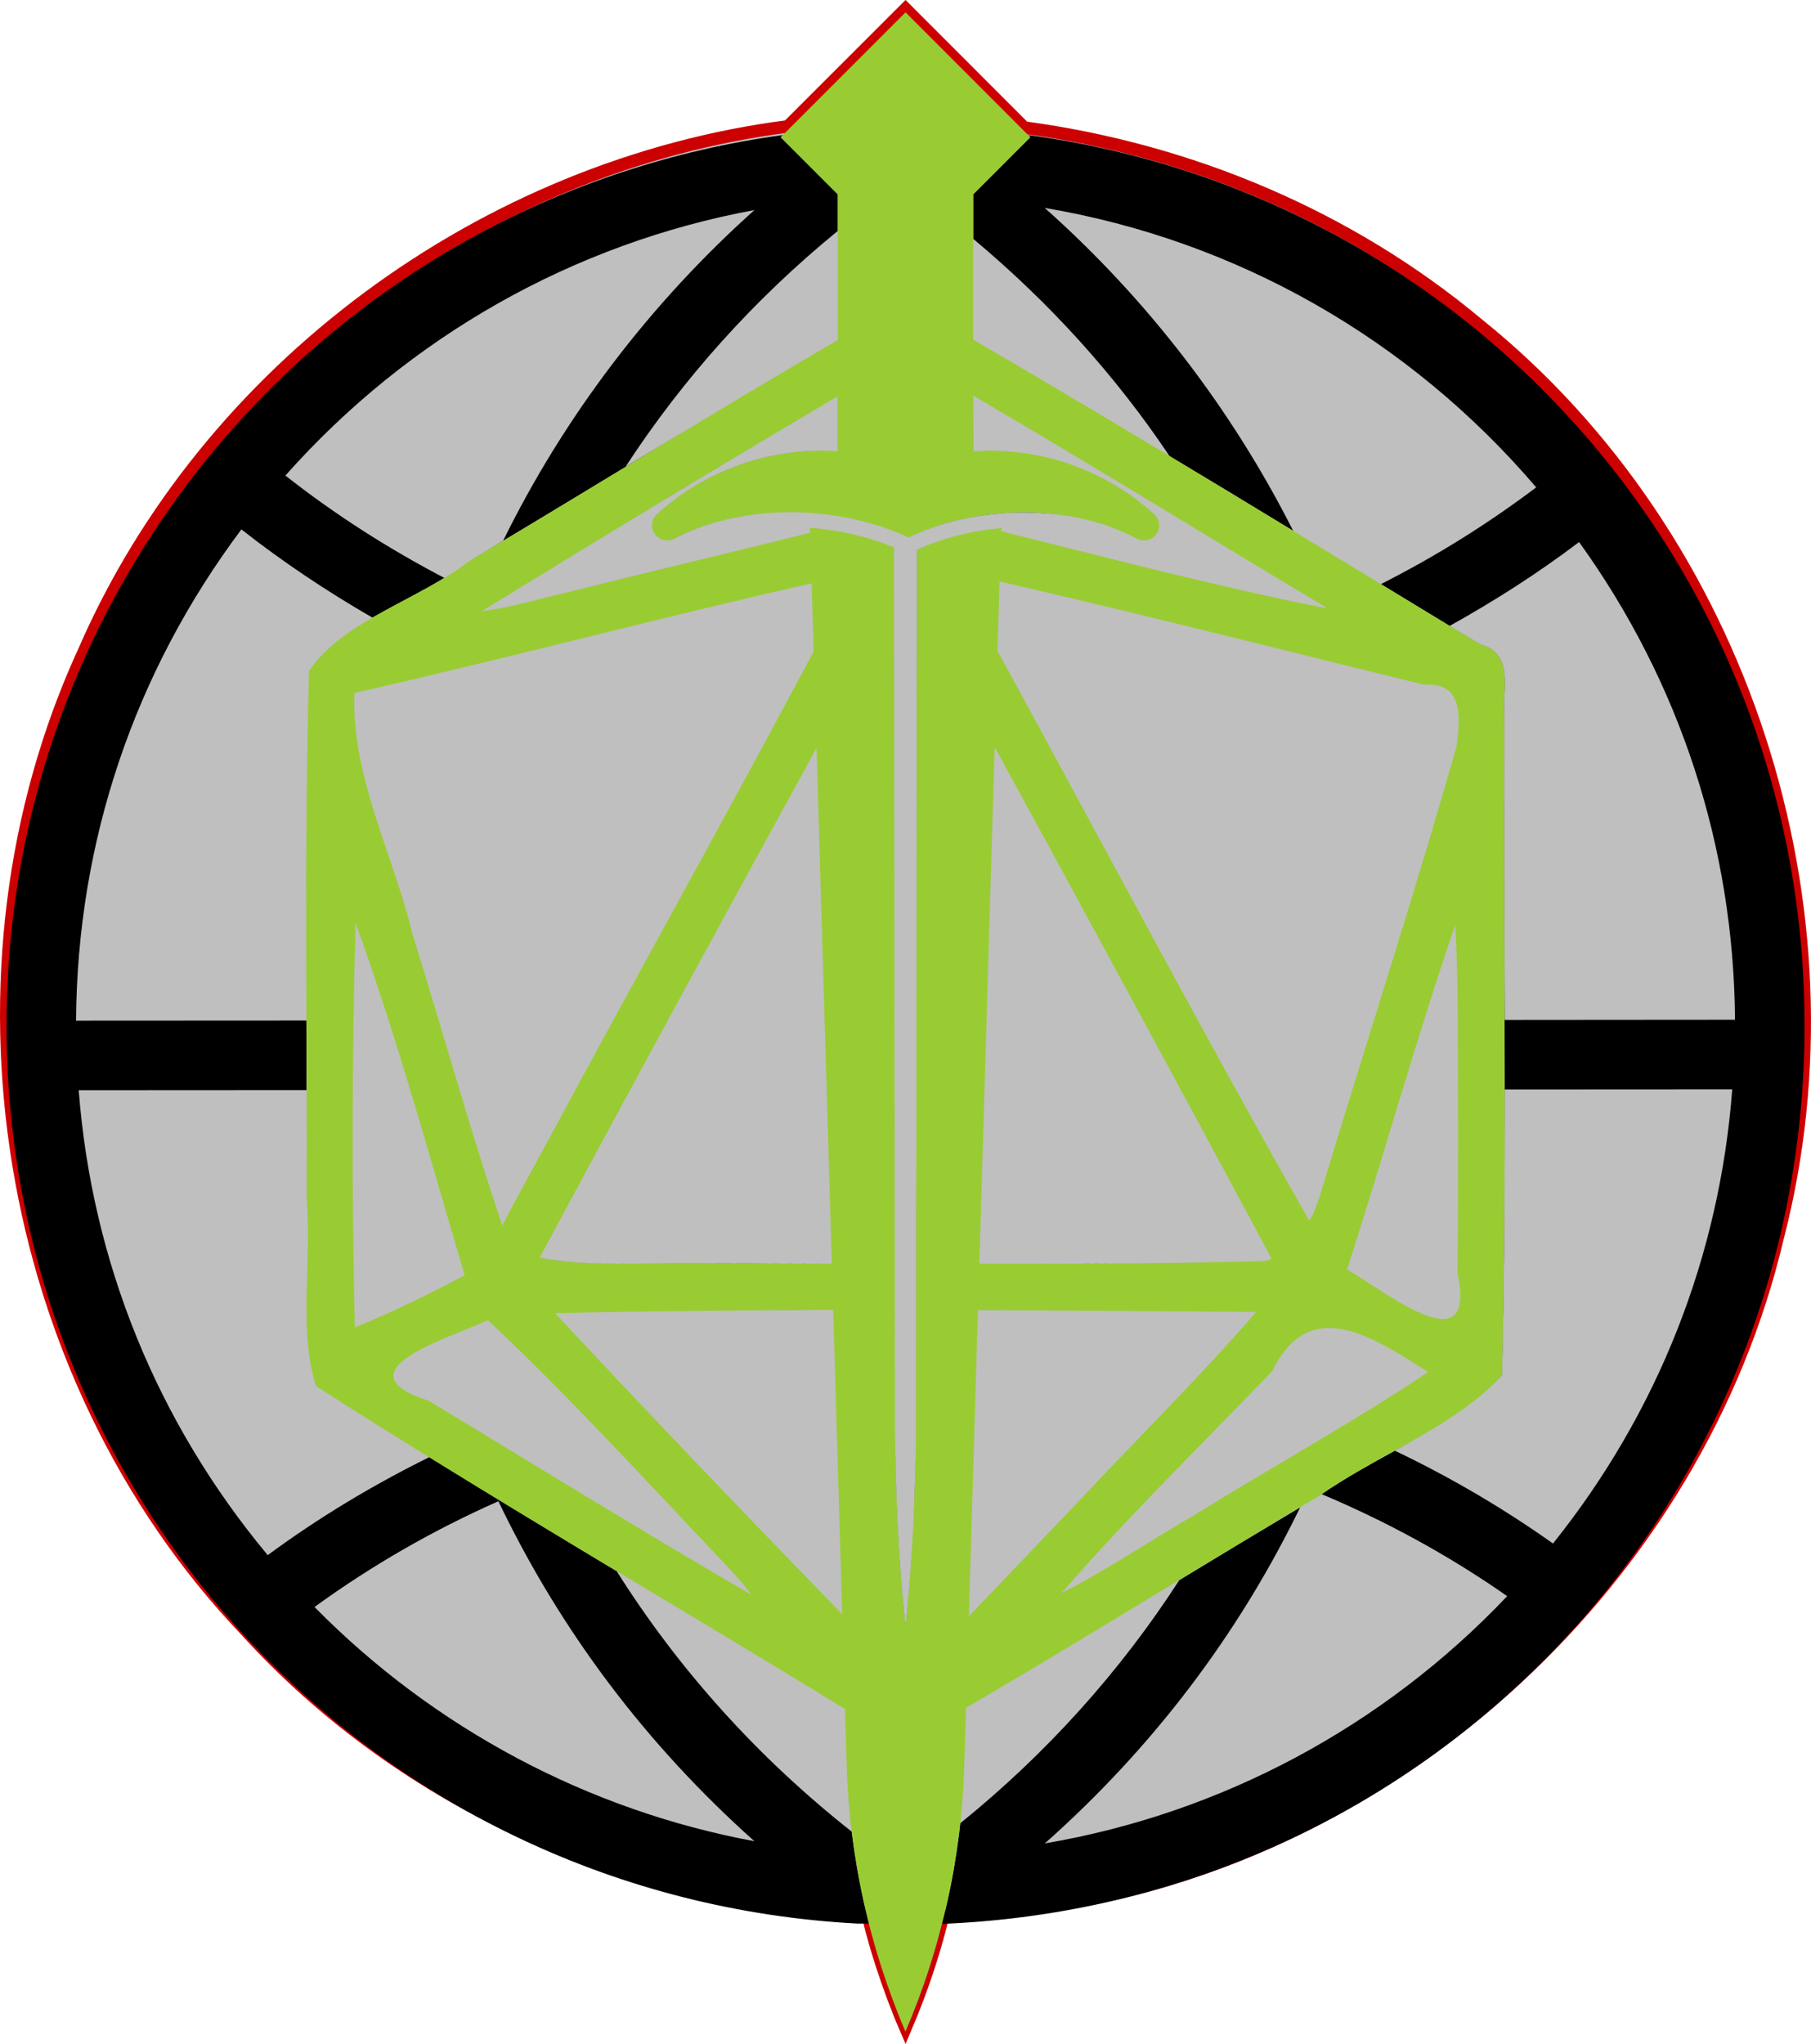<?xml version="1.0" encoding="UTF-8" standalone="no"?>
<!-- Created with Inkscape (http://www.inkscape.org/) -->

<svg
   width="30.217mm"
   height="34.097mm"
   viewBox="0 0 30.217 34.097"
   version="1.1"
   id="svg1"
   inkscape:version="1.3 (0e150ed6c4, 2023-07-21)"
   sodipodi:docname="all-play-rpg.svg"
   xmlns:inkscape="http://www.inkscape.org/namespaces/inkscape"
   xmlns:sodipodi="http://sodipodi.sourceforge.net/DTD/sodipodi-0.dtd"
   xmlns="http://www.w3.org/2000/svg"
   xmlns:svg="http://www.w3.org/2000/svg">
  <sodipodi:namedview
     id="namedview1"
     pagecolor="#ffffff"
     bordercolor="#000000"
     borderopacity="0.25"
     inkscape:showpageshadow="2"
     inkscape:pageopacity="0.0"
     inkscape:pagecheckerboard="0"
     inkscape:deskcolor="#d1d1d1"
     inkscape:document-units="mm"
     inkscape:zoom="1.9578168"
     inkscape:cx="39.074137"
     inkscape:cy="92.705304"
     inkscape:window-width="1920"
     inkscape:window-height="991"
     inkscape:window-x="-9"
     inkscape:window-y="-9"
     inkscape:window-maximized="1"
     inkscape:current-layer="layer1"
     showgrid="false" />
  <defs
     id="defs1" />
  <g
     inkscape:label="Layer 1"
     inkscape:groupmode="layer"
     id="layer1"
     transform="translate(-89.958,-131.498)">
    <g
       id="g2">
      <path
         id="path2401"
         style="fill:#bfbfbf;stroke:#cc0000;stroke-width:0.209"
         d="m 105.067,131.645 -1.962,1.961 c -5.063,0.65 -9.693,4.043 -11.739,8.744 -2.46,5.341 -1.368,12.071 2.687,16.338 2.644,2.918 6.483,4.609 10.392,4.779 0.019,0.078 0.036,0.157 0.057,0.235 0.05,0.185 0.104,0.368 0.163,0.55 0.059,0.182 0.121,0.363 0.188,0.543 0.067,0.18 0.138,0.358 0.214,0.534 0.075,-0.177 0.147,-0.355 0.214,-0.534 0.067,-0.18 0.13,-0.36 0.188,-0.543 0.059,-0.182 0.113,-0.366 0.162,-0.55 0.02,-0.075 0.037,-0.151 0.056,-0.226 0.625,-0.025 1.249,-0.089 1.867,-0.195 5.765,-0.878 10.726,-5.458 12.063,-11.134 1.422,-5.485 -0.572,-11.681 -4.998,-15.24 -2.154,-1.8 -4.808,-2.91 -7.572,-3.281 z" />
      <path
         id="path2400"
         style="fill:#000000;fill-opacity:1;fill-rule:nonzero;stroke:none;stroke-width:0.03"
         d="M 105.067 131.705 L 103.02 133.751 C 95.659 134.752 90.067 141.039 90.067 148.607 C 90.067 156.597 96.297 163.164 104.264 163.586 L 104.459 163.586 C 104.474 163.644 104.486 163.703 104.502 163.761 C 104.552 163.946 104.606 164.129 104.665 164.311 C 104.665 164.312 104.665 164.312 104.665 164.312 C 104.607 164.13 104.552 163.946 104.503 163.761 C 104.453 163.576 104.408 163.391 104.366 163.204 C 104.325 163.017 104.288 162.83 104.256 162.642 C 104.224 162.453 104.196 162.263 104.172 162.073 C 104.171 162.067 104.171 162.06 104.17 162.053 C 102.614 160.827 101.285 159.354 100.248 157.708 C 99.202 157.08 98.159 156.447 97.122 155.805 C 96.174 156.273 95.269 156.818 94.425 157.44 C 92.578 155.222 91.492 152.549 91.271 149.684 L 95.073 149.682 C 95.072 149.295 95.072 148.908 95.07 148.522 L 91.227 148.524 C 91.245 145.542 92.197 142.716 93.986 140.329 C 94.68 140.875 95.414 141.363 96.174 141.802 C 96.213 141.779 96.251 141.757 96.29 141.734 C 96.278 141.741 96.266 141.749 96.254 141.756 C 96.624 141.547 97.014 141.355 97.371 141.138 C 96.44 140.651 95.549 140.083 94.72 139.431 C 96.778 137.112 99.528 135.56 102.546 135.002 C 100.802 136.563 99.374 138.443 98.354 140.516 C 98.164 140.63 97.976 140.746 97.786 140.859 C 97.657 140.959 97.516 141.05 97.371 141.138 C 97.516 141.05 97.657 140.959 97.786 140.859 C 99.017 140.127 100.24 139.38 101.467 138.639 C 101.111 138.854 100.753 139.067 100.397 139.282 C 101.357 137.809 102.549 136.483 103.937 135.35 L 103.937 134.74 L 102.984 133.787 L 105.067 131.705 z M 101.467 138.639 C 102.288 138.144 103.109 137.65 103.937 137.168 C 103.109 137.65 102.288 138.144 101.467 138.639 z M 96.254 141.756 C 96.147 141.816 96.042 141.878 95.94 141.943 C 96.042 141.878 96.147 141.816 96.254 141.756 z M 95.94 141.943 C 95.896 141.971 95.854 142.001 95.812 142.031 C 95.854 142.001 95.896 141.971 95.94 141.943 z M 95.812 142.031 C 95.716 142.096 95.625 142.167 95.538 142.24 C 95.625 142.167 95.716 142.096 95.812 142.031 z M 95.538 142.24 C 95.49 142.28 95.441 142.319 95.397 142.362 C 95.441 142.319 95.49 142.28 95.538 142.24 z M 95.397 142.362 C 95.377 142.381 95.358 142.4 95.339 142.42 C 95.358 142.4 95.377 142.381 95.397 142.362 z M 95.339 142.42 C 95.258 142.504 95.181 142.592 95.115 142.688 C 95.181 142.592 95.258 142.504 95.339 142.42 z M 104.665 164.312 C 104.724 164.494 104.786 164.675 104.853 164.854 C 104.92 165.033 104.991 165.211 105.067 165.388 C 104.991 165.212 104.92 165.033 104.854 164.854 C 104.787 164.674 104.724 164.494 104.665 164.312 z M 105.067 165.388 C 105.067 165.388 105.067 165.388 105.067 165.388 C 105.067 165.389 105.067 165.389 105.067 165.389 C 105.143 165.212 105.214 165.034 105.281 164.854 C 105.348 164.674 105.411 164.494 105.47 164.312 C 105.528 164.13 105.582 163.946 105.632 163.761 C 105.647 163.704 105.659 163.647 105.674 163.59 L 105.673 163.59 C 105.659 163.647 105.647 163.704 105.631 163.761 C 105.582 163.946 105.527 164.129 105.469 164.311 C 105.411 164.494 105.348 164.674 105.281 164.854 C 105.214 165.033 105.142 165.211 105.067 165.388 z M 105.674 163.59 L 105.705 163.59 C 113.763 163.252 120.067 156.684 120.067 148.607 C 120.067 141.01 114.486 134.747 107.114 133.751 L 107.15 133.787 L 106.197 134.74 L 106.197 135.483 C 107.465 136.542 108.57 137.759 109.472 139.107 C 109.507 139.128 109.542 139.149 109.577 139.17 C 109.863 139.342 110.148 139.512 110.433 139.684 C 110.801 139.906 111.167 140.13 111.535 140.353 C 110.512 138.329 109.107 136.494 107.389 134.966 C 110.583 135.506 113.466 137.142 115.59 139.628 C 114.774 140.244 113.906 140.783 112.999 141.242 C 113.381 141.474 113.764 141.707 114.146 141.939 C 114.894 141.523 115.618 141.061 116.303 140.542 L 116.306 140.541 C 117.989 142.878 118.887 145.627 118.907 148.509 L 115.065 148.512 C 115.061 146.819 115.051 145.126 115.058 143.434 C 115.022 142.992 115.234 142.405 114.647 142.242 C 114.48 142.141 114.313 142.04 114.146 141.939 C 114.146 141.939 114.145 141.939 114.145 141.939 C 114.312 142.04 114.478 142.142 114.645 142.243 C 115.232 142.406 115.02 142.992 115.056 143.434 C 115.048 145.508 115.062 147.584 115.062 149.659 C 115.062 149.418 115.065 149.176 115.065 148.935 L 115.065 148.568 C 115.066 148.936 115.064 149.304 115.064 149.672 L 118.861 149.67 C 118.65 152.453 117.619 155.064 115.87 157.246 C 115.04 156.657 114.156 156.139 113.232 155.698 C 112.812 155.93 112.391 156.161 112.012 156.423 C 113.103 156.883 114.143 157.451 115.106 158.124 C 113.039 160.304 110.329 161.749 107.391 162.249 C 109.191 160.652 110.618 158.769 111.651 156.644 C 110.977 157.045 110.305 157.451 109.634 157.858 C 108.651 159.381 107.416 160.752 105.979 161.914 C 105.973 161.967 105.969 162.02 105.963 162.073 C 105.939 162.263 105.911 162.453 105.879 162.642 C 105.847 162.83 105.81 163.017 105.769 163.204 C 105.74 163.333 105.706 163.462 105.674 163.59 z M 113.232 155.698 C 113.377 155.618 113.52 155.537 113.662 155.455 C 113.52 155.537 113.376 155.617 113.231 155.697 C 113.232 155.698 113.232 155.698 113.232 155.698 z M 113.662 155.455 C 113.701 155.432 113.739 155.41 113.778 155.387 C 113.739 155.41 113.701 155.432 113.662 155.455 z M 113.778 155.387 C 113.893 155.319 114.006 155.248 114.117 155.176 C 114.006 155.248 113.893 155.319 113.778 155.387 z M 114.117 155.176 C 114.157 155.149 114.198 155.123 114.238 155.095 C 114.198 155.123 114.157 155.149 114.117 155.176 z M 114.238 155.095 C 114.348 155.021 114.452 154.942 114.554 154.862 C 114.452 154.942 114.348 155.021 114.238 155.095 z M 114.554 154.862 C 114.588 154.835 114.623 154.809 114.656 154.782 C 114.623 154.809 114.588 154.835 114.554 154.862 z M 114.656 154.782 C 114.786 154.673 114.91 154.559 115.02 154.436 C 115.057 152.848 115.065 151.26 115.064 149.672 L 115.062 149.672 C 115.062 151.26 115.055 152.848 115.018 154.436 C 114.908 154.559 114.785 154.673 114.656 154.782 z M 109.577 139.17 C 110.686 139.837 111.792 140.508 112.897 141.181 C 111.792 140.508 110.686 139.837 109.577 139.17 z M 109.472 139.107 C 108.426 138.478 107.377 137.852 106.322 137.237 C 107.377 137.852 108.426 138.478 109.472 139.107 z M 106.322 137.237 C 106.28 137.212 106.239 137.187 106.197 137.163 L 106.197 137.163 C 106.239 137.188 106.28 137.212 106.322 137.237 z M 106.197 138.098 L 106.198 139.026 C 106.198 139.026 106.198 139.026 106.199 139.026 L 106.197 138.098 z M 106.199 139.026 C 106.748 138.989 107.296 139.064 107.81 139.242 C 107.296 139.064 106.748 138.989 106.199 139.026 z M 103.938 138.107 C 101.946 139.283 99.962 140.484 97.999 141.694 C 99.962 140.484 101.946 139.284 103.938 138.107 L 103.938 139.026 C 103.939 139.026 103.939 139.026 103.939 139.026 L 103.939 138.107 C 103.939 138.107 103.938 138.107 103.938 138.107 z M 97.999 141.694 C 98.529 141.625 99.046 141.461 99.568 141.344 C 99.046 141.461 98.529 141.625 97.999 141.694 z M 103.527 139.019 C 102.57 139.051 101.643 139.42 100.924 140.073 C 101.744 139.329 102.835 138.954 103.932 139.026 C 103.797 139.017 103.661 139.014 103.527 139.019 z M 100.924 140.073 C 100.923 140.073 100.923 140.072 100.923 140.073 C 100.858 140.131 100.832 140.213 100.841 140.291 C 100.832 140.213 100.859 140.131 100.924 140.073 z M 103.123 140.044 C 102.433 140.046 101.756 140.192 101.206 140.485 C 101.142 140.519 101.068 140.517 101.001 140.491 C 101.068 140.517 101.142 140.519 101.206 140.486 C 102.169 139.973 103.521 139.91 104.647 140.278 C 104.164 140.12 103.64 140.042 103.123 140.044 z M 107.059 140.044 C 106.392 140.041 105.713 140.182 105.114 140.462 C 105.114 140.462 105.114 140.463 105.114 140.463 C 105.987 140.054 107.029 139.945 107.956 140.141 C 107.665 140.08 107.364 140.045 107.059 140.044 z M 109.213 140.073 C 109.246 140.102 109.269 140.137 109.282 140.174 C 109.268 140.137 109.246 140.102 109.214 140.073 C 109.214 140.072 109.214 140.073 109.213 140.073 z M 109.282 140.174 C 109.31 140.249 109.3 140.334 109.257 140.4 C 109.301 140.334 109.31 140.25 109.282 140.174 z M 103.473 140.305 L 103.476 140.385 C 103.477 140.385 103.477 140.385 103.477 140.385 L 103.474 140.305 C 103.583 140.313 103.692 140.326 103.8 140.341 C 103.692 140.326 103.583 140.312 103.473 140.305 z M 106.663 140.308 L 106.661 140.359 L 106.664 140.308 C 106.663 140.308 106.663 140.308 106.663 140.308 z M 106.661 140.359 C 108.462 140.807 110.258 141.284 112.075 141.643 C 110.258 141.284 108.462 140.807 106.661 140.359 z M 109.166 140.483 C 109.093 140.523 109.004 140.525 108.931 140.485 C 108.931 140.486 108.931 140.486 108.931 140.486 C 109.005 140.525 109.094 140.523 109.166 140.483 z M 105.592 140.536 C 105.478 140.575 105.367 140.62 105.259 140.669 L 105.243 155.321 C 105.243 155.61 105.235 155.898 105.227 156.183 C 105.219 156.468 105.206 156.751 105.193 157.031 C 105.177 157.31 105.16 157.587 105.139 157.859 C 105.118 158.129 105.095 158.395 105.068 158.656 C 105.068 158.658 105.068 158.66 105.069 158.662 C 105.096 158.399 105.119 158.131 105.14 157.859 C 105.161 157.587 105.177 157.31 105.193 157.031 C 105.206 156.751 105.22 156.468 105.228 156.183 C 105.236 155.898 105.244 155.61 105.244 155.321 L 105.26 140.669 C 105.368 140.62 105.48 140.575 105.593 140.536 C 105.593 140.536 105.592 140.536 105.592 140.536 z M 105.068 158.656 C 105.041 158.395 105.016 158.129 104.995 157.859 C 104.974 157.587 104.957 157.31 104.942 157.031 C 104.926 156.751 104.915 156.468 104.907 156.183 C 104.899 155.898 104.894 155.61 104.891 155.321 L 104.875 140.63 C 104.875 140.63 104.875 140.63 104.875 140.63 L 104.891 155.321 C 104.893 155.61 104.898 155.898 104.906 156.183 C 104.914 156.468 104.925 156.751 104.941 157.031 C 104.956 157.31 104.973 157.587 104.994 157.859 C 105.015 158.131 105.04 158.399 105.067 158.662 C 105.068 158.66 105.068 158.658 105.068 158.656 z M 95.115 142.692 C 95.09 143.571 95.079 144.451 95.073 145.331 C 95.079 144.451 95.09 143.571 95.115 142.692 z M 95.073 145.331 C 95.07 145.733 95.07 146.135 95.07 146.538 C 95.07 146.135 95.071 145.733 95.073 145.331 z M 95.07 146.538 C 95.069 147.156 95.068 147.774 95.07 148.391 C 95.068 147.773 95.069 147.156 95.07 146.538 z M 95.884 143.576 C 95.913 143.919 95.98 144.255 96.068 144.588 C 95.98 144.255 95.913 143.919 95.884 143.576 z M 95.89 146.89 C 95.859 148.014 95.843 149.14 95.841 150.265 C 95.843 149.14 95.859 148.014 95.89 146.89 z M 95.841 150.265 C 95.839 151.391 95.851 152.516 95.877 153.64 C 95.851 152.516 95.839 151.391 95.841 150.265 z M 98.961 152.479 C 98.961 152.479 98.961 152.479 98.961 152.48 C 99.635 152.609 100.365 152.575 101.085 152.567 C 100.366 152.575 99.635 152.608 98.961 152.479 z M 101.095 152.567 C 101.336 152.564 101.575 152.565 101.811 152.575 C 102.486 152.572 103.162 152.574 103.837 152.577 C 103.162 152.574 102.486 152.571 101.811 152.574 C 101.575 152.564 101.336 152.564 101.095 152.567 z M 108.673 152.574 C 107.882 152.58 107.09 152.58 106.298 152.579 L 106.298 152.579 C 107.09 152.581 107.882 152.58 108.673 152.574 z M 111.811 153.709 C 111.733 153.74 111.657 153.782 111.584 153.839 C 111.657 153.782 111.733 153.74 111.811 153.709 z M 111.584 153.839 C 111.512 153.896 111.442 153.968 111.375 154.056 C 111.442 153.968 111.512 153.896 111.584 153.839 z M 96.666 154.209 C 96.596 154.269 96.547 154.331 96.529 154.394 C 96.547 154.331 96.596 154.269 96.666 154.209 z M 96.529 154.394 C 96.512 154.456 96.525 154.52 96.578 154.583 C 96.525 154.52 96.512 154.456 96.529 154.394 z M 98.274 156.541 C 99.306 158.697 100.74 160.601 102.545 162.212 C 99.774 161.698 97.199 160.33 95.206 158.305 C 96.157 157.614 97.188 157.021 98.274 156.541 z M 109.614 157.87 C 108.44 158.583 107.265 159.295 106.078 159.987 C 107.265 159.295 108.44 158.583 109.614 157.87 z " />
      <path
         id="path1"
         style="fill:#99cc33;fill-opacity:1;stroke-width:0.209"
         d="m 105.067,131.704 -2.083,2.083 0.953,0.953 v 2.429 c -2.066,1.202 -4.097,2.468 -6.152,3.69 -0.834,0.648 -2.085,0.974 -2.671,1.83 -0.083,2.949 -0.03,5.9 -0.038,8.85 0.085,1.01 -0.144,2.144 0.155,3.081 2.9,1.861 5.888,3.585 8.826,5.387 l 0.027,0.92 c 0.005,0.192 0.016,0.384 0.03,0.575 0.013,0.191 0.033,0.382 0.057,0.572 0.024,0.19 0.052,0.379 0.084,0.568 0.032,0.188 0.069,0.376 0.11,0.563 0.041,0.187 0.086,0.372 0.136,0.557 0.05,0.185 0.104,0.368 0.163,0.55 0.059,0.182 0.121,0.363 0.188,0.543 0.067,0.18 0.138,0.358 0.214,0.534 0.075,-0.177 0.147,-0.355 0.214,-0.534 0.067,-0.18 0.13,-0.36 0.188,-0.543 0.059,-0.182 0.113,-0.366 0.162,-0.55 0.05,-0.185 0.096,-0.37 0.137,-0.557 0.041,-0.187 0.078,-0.374 0.11,-0.563 0.032,-0.188 0.06,-0.378 0.084,-0.568 0.024,-0.19 0.043,-0.38 0.057,-0.572 0.016,-0.191 0.024,-0.383 0.03,-0.575 l 0.028,-0.94 c 1.969,-1.148 3.903,-2.36 5.866,-3.52 0.986,-0.702 2.296,-1.16 3.076,-2.032 0.086,-3.666 0.023,-7.335 0.038,-11.002 -0.036,-0.441 0.176,-1.028 -0.411,-1.191 -2.81,-1.703 -5.611,-3.426 -8.45,-5.08 v -2.423 l 0.953,-0.953 z m 1.13,6.394 c 1.972,1.152 3.915,2.355 5.875,3.526 l 0.003,0.018 c -1.817,-0.359 -3.613,-0.836 -5.415,-1.283 l 0.002,-0.051 c -0.123,0.01 -0.245,0.026 -0.366,0.046 -0.121,0.02 -0.24,0.046 -0.358,0.076 -0.118,0.03 -0.234,0.065 -0.347,0.105 -0.114,0.04 -0.225,0.085 -0.333,0.134 l -0.016,14.652 c 0,0.289 -0.008,0.576 -0.016,0.861 -0.008,0.285 -0.021,0.568 -0.035,0.848 -0.016,0.28 -0.032,0.556 -0.053,0.828 -0.021,0.272 -0.045,0.54 -0.072,0.803 -0.027,-0.262 -0.052,-0.53 -0.073,-0.803 -0.021,-0.272 -0.038,-0.549 -0.053,-0.828 -0.016,-0.28 -0.026,-0.563 -0.035,-0.848 -0.008,-0.285 -0.013,-0.573 -0.015,-0.861 l -0.016,-14.692 c -0.106,-0.044 -0.215,-0.085 -0.328,-0.121 -0.113,-0.036 -0.229,-0.068 -0.347,-0.096 -0.118,-0.027 -0.238,-0.05 -0.36,-0.068 -0.121,-0.018 -0.244,-0.032 -0.367,-0.04 l 0.003,0.081 c -1.3,0.326 -2.609,0.629 -3.908,0.959 -0.522,0.117 -1.04,0.281 -1.57,0.35 1.963,-1.21 3.948,-2.411 5.94,-3.587 v 0.919 c -1.099,-0.074 -2.193,0.301 -3.015,1.046 -0.13,0.117 -0.107,0.327 0.047,0.41 0.073,0.04 0.162,0.042 0.236,0.003 1.1,-0.587 2.71,-0.585 3.908,-0.023 1.198,-0.561 2.717,-0.563 3.817,0.023 0.074,0.039 0.163,0.037 0.236,-0.003 0.154,-0.083 0.177,-0.293 0.047,-0.41 -0.822,-0.746 -1.917,-1.121 -3.015,-1.046 z m 0.439,3.1 c 2.366,0.543 4.719,1.142 7.076,1.72 0.657,-0.039 0.616,0.515 0.55,1.026 -0.712,2.506 -1.523,4.99 -2.277,7.487 -0.053,0.145 -0.091,0.3 -0.183,0.428 -1.782,-3.141 -3.471,-6.334 -5.201,-9.505 z m -3.136,0.032 0.034,1.136 c -1.435,2.698 -2.93,5.366 -4.377,8.057 -0.273,0.506 -0.553,1.009 -0.819,1.518 -0.541,-1.613 -0.997,-3.254 -1.503,-4.878 -0.32,-1.333 -1.018,-2.609 -0.963,-4.006 2.55,-0.577 5.078,-1.252 7.628,-1.828 z m 3.054,2.729 c 1.549,2.835 3.087,5.676 4.615,8.522 l -0.013,0.03 -0.107,0.023 c -1.583,0.044 -3.166,0.048 -4.75,0.045 z m -2.972,0.017 0.255,8.603 c -0.675,-0.003 -1.351,-0.006 -2.026,-0.003 -0.943,-0.04 -1.947,0.079 -2.85,-0.095 1.525,-2.843 3.069,-5.676 4.621,-8.505 z m -7.692,2.915 c 0.697,1.927 1.238,3.914 1.821,5.879 -0.595,0.319 -1.208,0.617 -1.833,0.871 -0.052,-2.249 -0.049,-4.502 0.013,-6.75 z m 18.35,0.03 c 0.059,1.107 0.037,2.218 0.046,3.326 -6.8e-4,0.827 5.6e-4,1.655 -0.01,2.482 0.335,1.567 -1.183,0.324 -1.841,-0.054 0.615,-1.914 1.154,-3.853 1.806,-5.754 z m -10.38,6.43 0.15,5.075 c -1.611,-1.66 -3.213,-3.329 -4.789,-5.022 1.545,-0.036 3.092,-0.049 4.638,-0.053 z m 2.415,0.002 c 1.548,0.006 3.096,0.016 4.643,0.031 -0.942,1.085 -1.969,2.096 -2.951,3.146 -0.614,0.643 -1.229,1.286 -1.843,1.929 z m -8.176,0.168 c 1.375,1.291 2.647,2.691 3.947,4.057 0.152,0.169 0.317,0.328 0.442,0.519 -1.806,-1.051 -3.586,-2.147 -5.373,-3.231 -1.544,-0.495 0.34,-1.047 0.984,-1.345 z m 13.953,0.134 c 0.549,-0.047 1.181,0.381 1.736,0.731 -1.274,0.848 -2.618,1.589 -3.92,2.396 -0.734,0.425 -1.445,0.908 -2.2,1.291 1.113,-1.276 2.338,-2.478 3.518,-3.703 0.236,-0.489 0.536,-0.688 0.866,-0.716 z" />
    </g>
  </g>
</svg>
